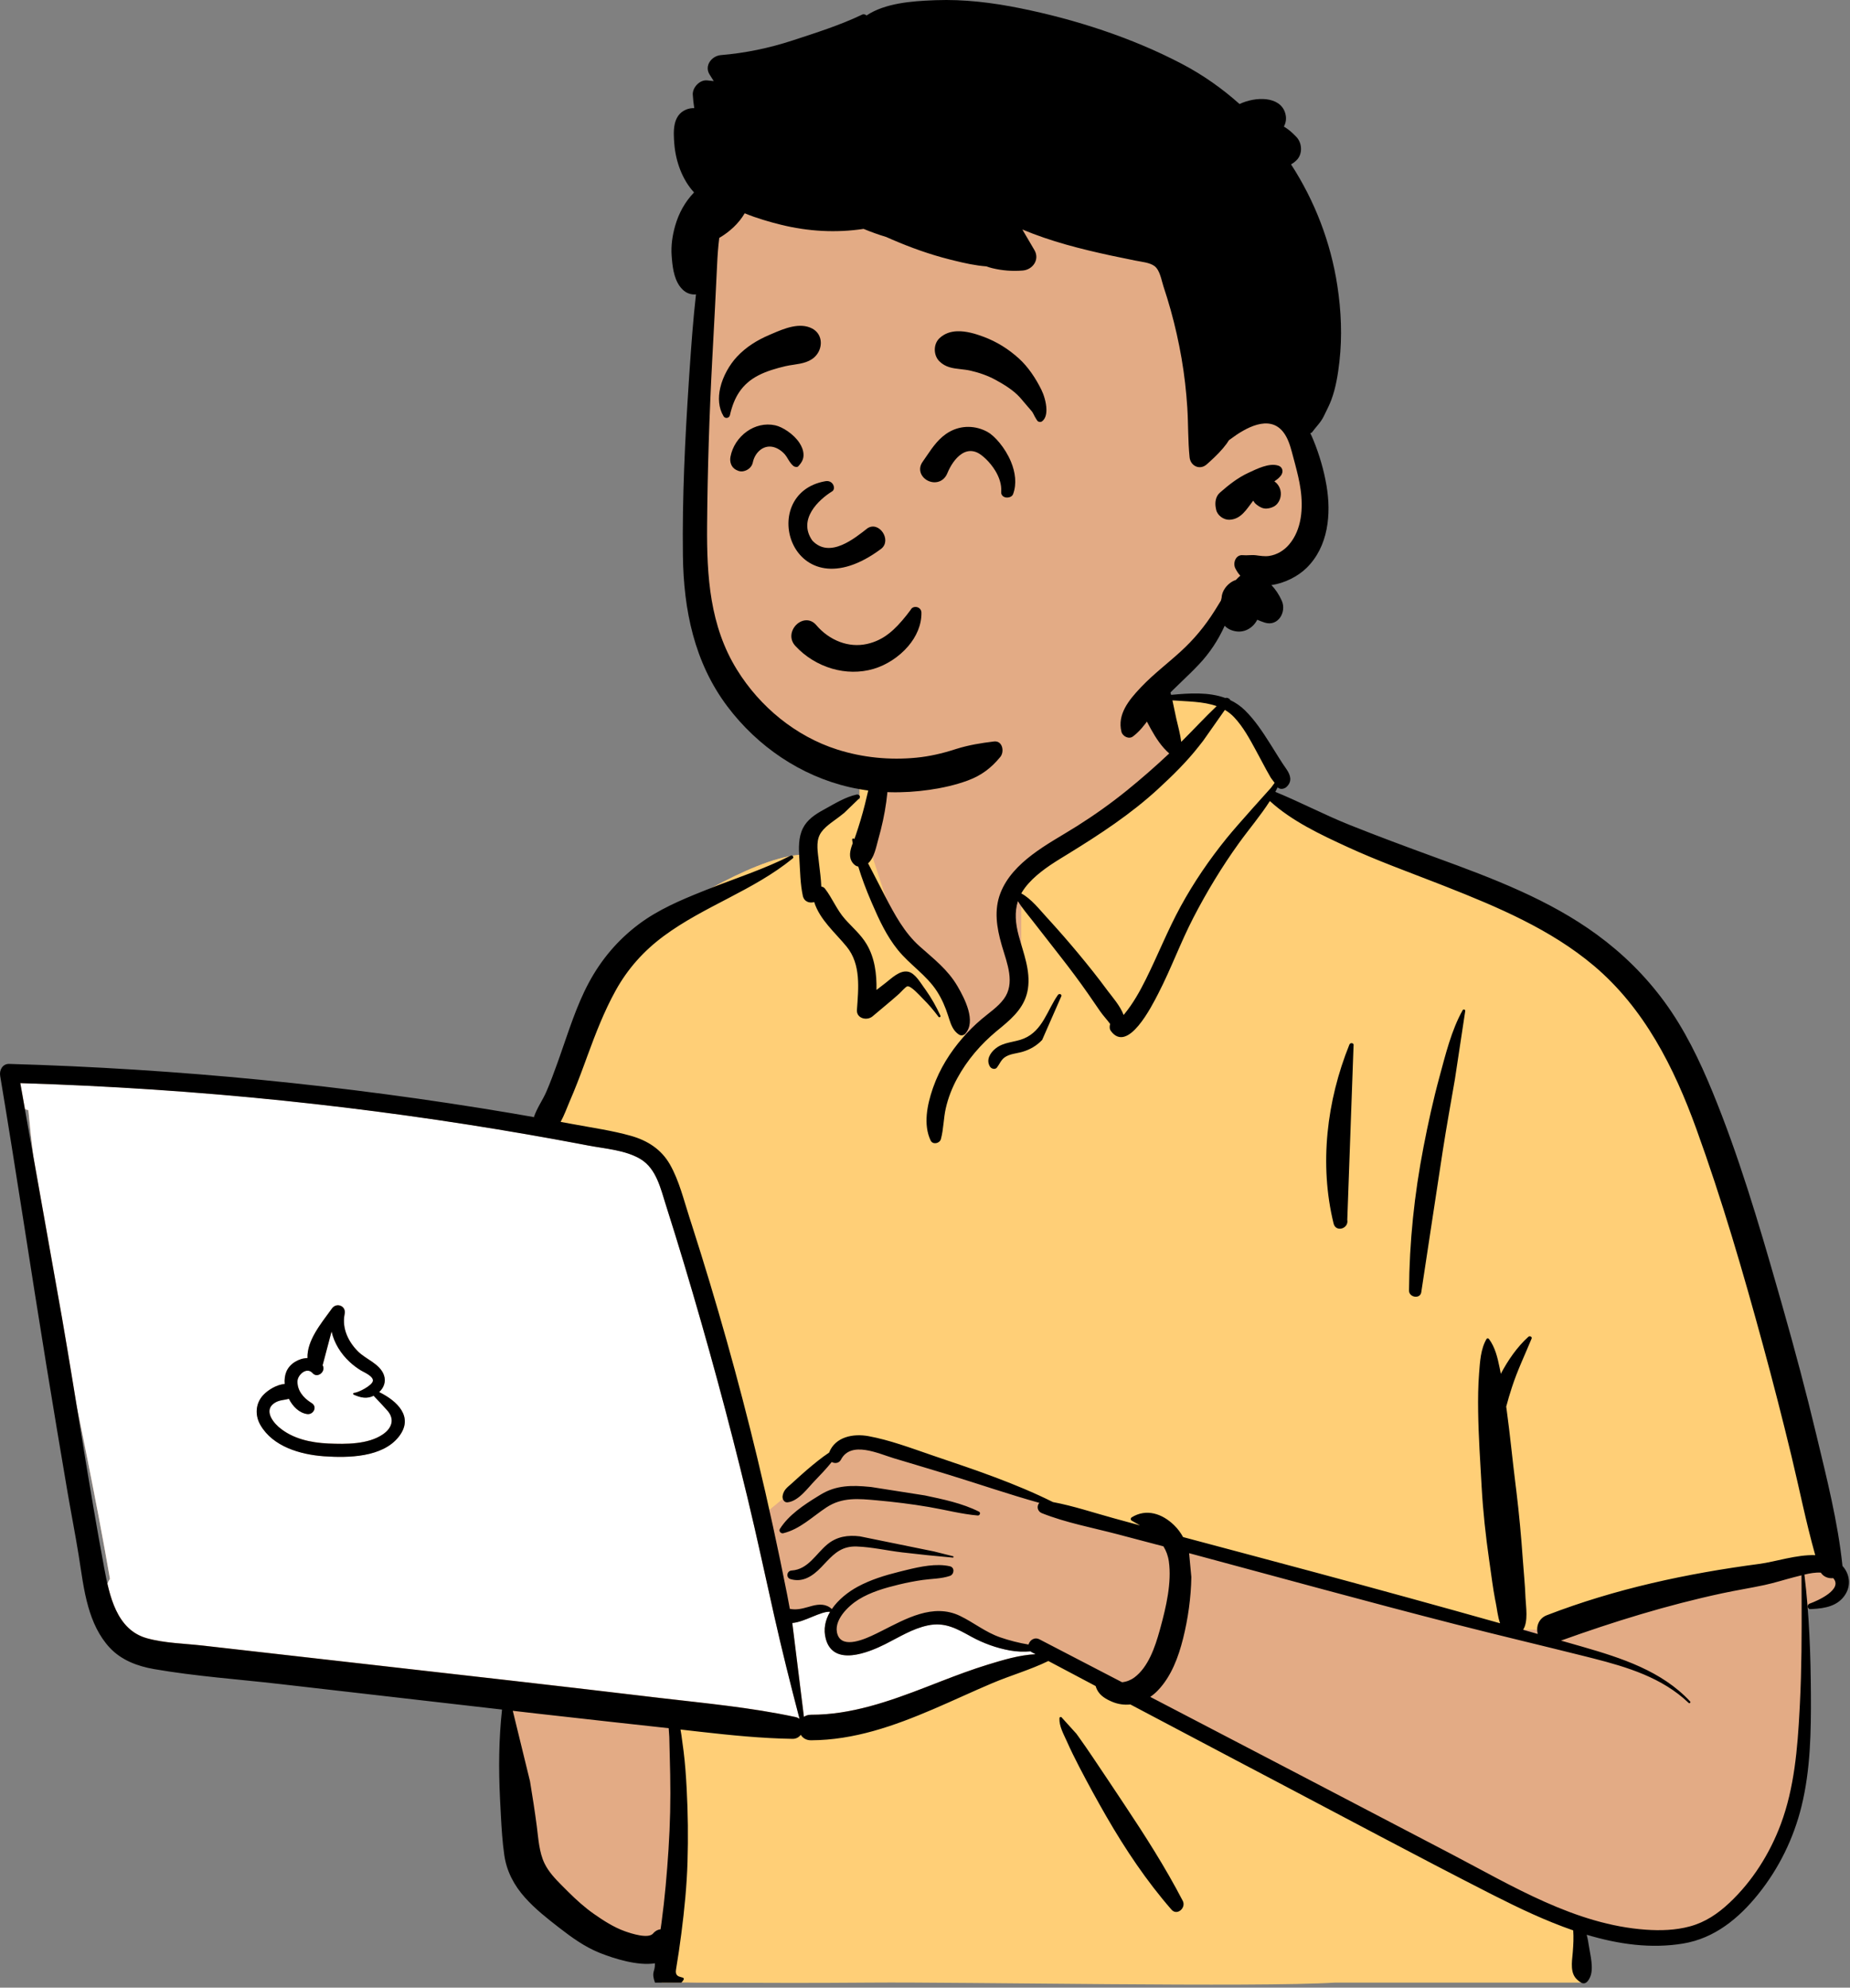 <svg width="283" height="304" viewBox="0 0 283 304" fill="none" xmlns="http://www.w3.org/2000/svg">
<rect x="0" y="0" width="283" height="304" fill="#808080" stroke="none"/>
<path fill-rule="evenodd" clip-rule="evenodd" d="M6.919 163.958C10.951 164.357 14.984 164.757 19.016 165.156C38.329 166.646 57.634 169.757 76.798 171.625C77.276 170.841 78.21 170.97 78.777 171.515C80.689 171.346 82.832 169.87 84.564 171.405C84.621 171.397 84.677 171.388 84.734 171.382C87.818 165.405 89.95 159.03 92.019 152.646C93.34 148.721 95.117 144.922 98.401 142.287C104.005 138.359 116.844 130.394 123.425 130.729C123.534 129.54 124.083 128.314 124.985 127.521C122.997 124.1 130.944 121.868 131.505 122.265C131.146 110.834 136.471 100.908 148.213 98.632C158.732 96.418 173.694 96.047 179.352 107.146C179.974 107.076 186.331 107.042 186.946 107.112C187.902 105.889 198.404 117.477 194.1 121.511C232.583 138.7 254.464 136.649 265.116 184.969C266.556 189.509 266.66 194.476 268.181 198.914C273.591 211.668 277.978 225.249 279.07 239.127C281.708 239.809 282.011 244.504 278.956 245.184C277.789 245.443 276.814 245.798 275.963 246.471C276.628 257.843 273.904 283.823 272.187 283.743C268.687 294.989 253.076 298.163 242.024 294.211C243.929 297.83 242.024 300.105 242.024 302.039C202.255 303.558 159.467 301.148 119.709 303.231C114.623 303.158 112.826 303.231 106.709 303.231C100.592 303.231 100.498 299.663 103.601 299.063L90.043 296.089C90.346 295.974 84.454 292.017 80.001 284.622C75.856 276.351 78.677 266.366 76.798 257.369C62.13 256.158 47.218 255.64 32.71 253.131C30.732 259.107 22.168 251.96 19.446 249.085C19.45 249.081 19.453 249.077 19.456 249.072C18.139 248.708 17.083 247.462 17.047 245.986C16.124 244.653 15.93 242.775 16.816 241.487C12.755 217.83 6.565 193.676 4.328 169.797C3.537 169.62 2.792 169.27 2.16 168.731L2.212 168.679C1.142 167.475 0.934 165.396 2.717 164.372C4.156 163.546 5.358 163.803 6.919 163.958Z" fill="#E3AB85"/>
<path fill-rule="evenodd" clip-rule="evenodd" d="M160.283 252.498L157.177 254.494L131.761 262.763L116.229 264.759L103.522 262.763V284.718L101.207 303.231C105.17 303.145 115.093 303.375 133.209 303.231C147.516 303.117 192.127 303.979 204.209 303.231H205.209C219.209 303.231 229.209 303.231 242.461 303.231V295.268L207.161 277.59L175.533 259.627L160.283 252.498ZM178.292 105.352L175.958 107.112L181.054 115.566L156.228 135.842V152.037L148.368 159.543L143.875 152.037L137.545 143.537L133.046 129.758L134.578 120.681L131.497 120.388C131.483 121.008 131.485 121.634 131.505 122.265C130.944 121.868 122.997 124.1 124.985 127.521C124.083 128.314 123.534 129.54 123.425 130.729C116.844 130.394 104.005 138.359 98.401 142.287C95.117 144.922 93.34 148.721 92.019 152.646L91.708 153.603L91.387 154.586L91.064 155.568C89.277 160.967 87.347 166.318 84.734 171.382C84.677 171.388 84.621 171.397 84.564 171.405C82.832 169.87 80.689 171.346 78.777 171.515C78.223 170.982 77.319 170.847 76.832 171.572L76.798 171.625L100.625 176.364L116.343 232.034L130.031 220.815L137.379 221.918L156.782 228.984L179.349 234.903L230.867 249.243H237.427L275.603 239.935L279.043 238.789C277.907 225.028 273.547 211.564 268.181 198.914C266.66 194.476 266.556 189.509 265.116 184.969C254.464 136.649 232.583 138.7 194.1 121.511C198.404 117.477 187.902 105.889 186.946 107.112L186.886 107.107L186.755 107.1L186.587 107.094C185.086 107.05 179.91 107.083 179.352 107.146C179.028 106.511 178.674 105.914 178.292 105.352Z" fill="#FFCF77"/>
<path fill-rule="evenodd" clip-rule="evenodd" d="M3.111 165.648L3.821 169.641C3.989 169.697 4.161 169.744 4.335 169.783C4.558 172.163 4.82 174.547 5.116 176.932L9.516 201.692C10.274 206.073 10.995 210.463 11.71 214.854L13.245 222.503C14.512 228.851 15.742 235.18 16.823 241.473C16.66 241.71 16.533 241.966 16.441 242.236L16.524 242.591L16.582 242.828L16.641 243.061C17.493 246.369 18.976 249.576 22.471 250.55C25.107 251.284 27.999 251.35 30.721 251.64L31.023 251.673L78.651 257.081C84.406 257.734 90.159 258.407 95.91 259.087L100.896 259.678C107.846 260.49 114.836 261.13 121.684 262.601C121.935 262.655 122.144 262.757 122.314 262.89C120.935 257.62 119.615 252.357 118.419 247.033C117.072 241.042 115.794 235.039 114.354 229.069C111.453 217.042 108.2 205.094 104.64 193.249C103.893 190.763 103.128 188.282 102.347 185.807L101.799 184.076L101.377 182.698C100.724 180.595 99.916 178.434 98.002 177.275C95.761 175.917 92.706 175.692 90.165 175.223L88.445 174.897C85.87 174.412 83.292 173.945 80.712 173.497C68.355 171.351 55.928 169.63 43.456 168.337C30.478 166.991 17.454 166.117 4.415 165.689L3.111 165.648ZM121.327 248.205L121.205 248.215L122.984 262.575C123.269 262.374 123.63 262.251 124.071 262.252C129.906 262.269 135.5 260.386 140.911 258.316L141.735 257.999L144.032 257.107C146.367 256.204 148.715 255.321 151.106 254.588L152.073 254.293L152.564 254.147C154.375 253.613 156.279 253.128 158.163 253.007L158.419 252.993L157.871 252.703C157.791 252.66 157.72 252.612 157.658 252.561C156.621 252.639 155.583 252.618 154.489 252.419C152.433 252.045 150.433 251.323 148.597 250.317L147.777 249.868L147.441 249.688L147.219 249.572L146.999 249.46C145.422 248.666 143.914 248.169 141.923 248.592C139.663 249.072 137.682 250.302 135.644 251.341L135.283 251.523L135.039 251.642L134.792 251.759L134.541 251.875C131.785 253.127 127.4 254.478 126.344 250.696C125.919 249.176 126.252 247.753 126.988 246.505C125.616 246.385 123.164 248.019 121.327 248.205ZM52.739 200.894L52.706 201.067C52.316 203.184 53.293 205.21 54.772 206.687C55.985 207.898 58.131 208.572 58.739 210.314C59.086 211.305 58.717 212.246 58.006 212.901L58.17 212.983L58.33 213.065L58.486 213.149L58.639 213.233L58.787 213.318C61.203 214.719 63.17 216.998 60.991 219.75C58.52 222.872 53.356 222.973 49.717 222.729L49.472 222.712C45.944 222.445 41.765 221.248 39.852 217.959C38.974 216.45 39.071 214.625 40.294 213.334C41.032 212.555 42.348 211.755 43.555 211.66C43.502 210.974 43.583 210.31 43.822 209.751C44.34 208.541 45.717 207.726 47.044 207.697C46.937 205.128 48.975 202.592 50.475 200.539L50.628 200.328L50.777 200.121C51.466 199.154 52.939 199.695 52.739 200.894ZM50.726 203.629L49.359 208.799L49.382 208.842C49.864 209.765 48.601 210.813 47.853 210.037L47.777 209.955C46.889 209.029 45.525 210.274 45.508 211.26C45.483 212.649 46.379 213.722 47.445 214.431L47.52 214.48L47.716 214.604C48.592 215.188 47.929 216.409 46.967 216.26C45.776 216.076 44.8 215.123 44.199 213.932C43.556 214.118 42.825 214.096 42.148 214.478C40.442 215.441 41.423 217.126 42.534 218.145L42.579 218.186L42.669 218.265C44.707 220.02 47.482 220.629 50.097 220.76L50.248 220.767C52.89 220.881 56.331 220.919 58.596 219.35C60.005 218.374 60.413 216.99 59.221 215.678C58.546 214.937 57.865 214.19 57.164 213.467C56.115 213.973 55.178 213.768 54.105 213.289C53.968 213.228 54.044 213.015 54.179 213.015C54.771 213.015 56.943 211.905 57.048 211.196C57.146 210.54 55.944 209.987 55.36 209.67L55.275 209.623L55.202 209.58C54.591 209.206 54.016 208.771 53.49 208.283C52.155 207.042 51.186 205.486 50.763 203.784L50.726 203.629Z" fill="white"/>
<path fill-rule="evenodd" clip-rule="evenodd" d="M178.619 104.568C177.42 101.528 173.37 102.71 173.822 105.904C174.092 107.817 175.13 109.838 176.062 111.515C176.821 112.88 177.687 114.212 178.861 115.235C176.771 117.203 174.602 119.1 172.378 120.901C169.951 122.866 167.399 124.677 164.761 126.342C162.448 127.801 160.03 129.095 157.85 130.76C155.823 132.309 153.976 134.171 153.036 136.603C152.035 139.192 152.47 141.866 153.207 144.453L153.292 144.746C154.045 147.309 155.349 150.399 153.541 152.814C152.62 154.043 151.282 154.914 150.127 155.897C149.1 156.771 148.137 157.721 147.253 158.741C145.325 160.966 143.758 163.469 142.769 166.258L142.68 166.511C141.832 168.98 141.212 172.005 142.358 174.429C142.687 175.124 143.747 174.898 143.931 174.222C144.347 172.689 144.326 171.084 144.675 169.529C145.038 167.912 145.642 166.378 146.431 164.926C147.959 162.117 150.027 159.718 152.47 157.69L153.202 157.089C155.108 155.509 156.859 153.834 157.246 151.22C157.66 148.423 156.551 145.759 155.837 143.111C155.34 141.267 155.177 139.498 155.715 137.831C156.371 138.913 157.267 139.94 157.976 140.856C159.387 142.681 160.811 144.495 162.232 146.313C163.688 148.176 165.109 150.069 166.462 152.011C167.067 152.88 167.666 153.754 168.263 154.629C168.711 155.286 169.337 155.943 169.826 156.614C169.707 156.973 169.716 157.386 169.932 157.68C172.526 161.218 176.216 153.835 177.178 151.97C179.138 148.171 180.597 144.135 182.563 140.337C184.6 136.4 186.921 132.568 189.506 128.974C191.071 126.8 192.824 124.758 194.255 122.515C197.626 125.601 202.062 127.67 206.136 129.546C210.613 131.607 215.263 133.291 219.853 135.079L221.209 135.61C229.118 138.727 237.219 142.15 243.793 147.685C251.517 154.19 256.087 163.256 259.489 172.644C263.405 183.452 266.645 194.552 269.665 205.644C271.211 211.32 272.677 217.021 274.056 222.74C275.271 227.779 276.278 232.868 277.684 237.855C274.832 237.753 271.579 238.868 269.144 239.19C258.046 240.657 247.098 242.995 236.62 247.043C235.326 247.543 234.951 248.848 235.233 249.906C234.487 249.693 233.741 249.477 232.994 249.266C233.812 248.001 233.422 245.739 233.357 244.337L233.354 244.24C233.287 242.372 233.087 240.501 232.957 238.636C232.709 235.081 232.386 231.552 231.957 228.017L231.847 227.133C231.361 223.287 231.001 219.419 230.471 215.58L230.408 215.14C230.663 214.158 230.959 213.188 231.27 212.222C232.098 209.648 233.268 207.226 234.293 204.734C234.413 204.441 233.999 204.272 233.806 204.448C232.07 206.024 230.692 208.024 229.584 210.116C229.565 210.017 229.548 209.918 229.528 209.82L229.402 209.192C229.09 207.66 228.711 206.048 227.78 204.806C227.681 204.674 227.485 204.646 227.391 204.806C226.501 206.328 226.401 208.255 226.264 209.987C226.109 211.945 226.089 213.929 226.117 215.893C226.17 219.732 226.438 223.582 226.652 227.414C226.861 231.18 227.272 234.898 227.803 238.627L227.903 239.327C228.162 241.102 228.375 242.899 228.716 244.661L228.813 245.141C228.996 246.016 229.108 247.248 229.472 248.272C220.114 245.637 210.741 243.061 201.351 240.531C194.564 238.703 187.77 236.901 180.979 235.088C180.621 234.436 180.175 233.827 179.618 233.283C177.783 231.489 175.352 230.688 173.122 232.069C172.94 232.182 172.925 232.469 173.122 232.577C173.549 232.813 173.977 233.055 174.397 233.307L170.32 232.192C167.272 231.358 164.187 230.316 161.068 229.734C155.322 226.871 149.142 224.799 143.089 222.751L142.376 222.507C139.277 221.441 136.071 220.246 132.869 219.655C130.525 219.222 127.773 219.744 126.83 222.169C125.637 222.963 124.514 223.896 123.431 224.814C122.647 225.477 121.896 226.183 121.133 226.869L120.992 226.994C120.368 227.541 119.873 227.907 119.72 228.777C119.641 229.227 119.924 229.835 120.473 229.775C122.154 229.594 123.52 227.627 124.66 226.453C125.54 225.545 126.428 224.606 127.232 223.608C127.7 223.866 128.342 223.82 128.641 223.249C130.187 220.293 134.423 222.342 136.767 223.043L140.125 224.046C141.803 224.549 143.482 225.053 145.157 225.567C149.761 226.979 154.343 228.559 158.988 229.855C158.573 230.317 158.63 231.137 159.42 231.449C163.056 232.89 167.046 233.635 170.824 234.624C173.21 235.249 175.594 235.877 177.977 236.509C178.385 237.177 178.679 237.934 178.803 238.814C179.258 242.05 178.381 245.784 177.526 248.914L177.398 249.381C176.695 251.898 175.662 254.983 173.512 256.572C172.987 256.96 172.318 257.229 171.644 257.29C167.435 255.103 163.225 252.915 159.013 250.732C158.233 250.327 157.512 250.875 157.337 251.526C155.852 251.28 154.37 250.892 153.021 250.43C150.753 249.652 148.982 248.169 146.856 247.144C142.743 245.16 138.542 247.597 134.86 249.449L134.011 249.871C132.359 250.68 128.923 252.234 128.131 250.021C127.364 247.88 129.788 245.592 131.353 244.629C133.218 243.48 135.39 242.865 137.499 242.353C138.703 242.061 139.921 241.822 141.147 241.648C142.538 241.45 143.974 241.48 145.313 241.025C145.978 240.799 146.08 239.732 145.313 239.556C143.252 239.082 140.792 239.599 138.641 240.127L137.517 240.406C135.35 240.943 133.163 241.617 131.189 242.688C129.754 243.467 128.239 244.65 127.249 246.099C126.39 245.293 125.321 245.32 124.207 245.619L123.602 245.788C122.603 246.068 121.794 246.26 120.822 246.067C120.692 245.353 120.561 244.639 120.42 243.925C119.035 236.907 117.517 229.915 115.841 222.961C112.951 210.967 109.607 199.104 105.837 187.362L105.459 186.188C104.589 183.503 103.89 180.577 102.488 178.109C101.162 175.776 99.038 174.433 96.514 173.721C93.65 172.913 90.641 172.491 87.719 171.945C87.067 171.824 86.414 171.709 85.761 171.589C86.312 170.584 86.724 169.443 87.095 168.568L87.16 168.416C87.956 166.583 88.671 164.717 89.362 162.841L89.879 161.431C91.126 158.035 92.413 154.694 94.167 151.518C96.013 148.175 98.461 145.442 101.514 143.18C107.737 138.568 115.238 136.215 121.274 131.286C121.522 131.084 121.205 130.739 120.954 130.867C116.878 132.935 112.478 134.341 108.239 136.024L107.402 136.357C104.052 137.698 100.649 139.158 97.748 141.33C94.515 143.751 91.968 146.758 90.054 150.334C88.168 153.859 86.961 157.804 85.63 161.569L85.274 162.572C84.737 164.076 84.183 165.576 83.547 167.04C83.043 168.202 82.102 169.529 81.674 170.856C80.504 170.651 79.333 170.446 78.162 170.248C52.784 165.97 27.122 163.456 1.403 162.721C0.397 162.692 -0.123 163.662 0.025 164.548C2.493 179.284 4.686 194.07 7.093 208.817C8.144 215.253 9.215 221.684 10.312 228.113C10.867 231.369 11.509 234.614 12.035 237.875C12.46 240.509 12.768 243.164 13.498 245.737C14.152 248.044 15.155 250.268 16.803 252.028C18.58 253.926 21.06 254.844 23.557 255.278C29.894 256.379 36.394 256.829 42.783 257.562L76.797 261.47C76.299 266.031 76.262 270.522 76.49 275.137L76.62 277.656C76.727 279.682 76.854 281.712 77.142 283.717C77.503 286.233 78.643 288.363 80.322 290.242C81.864 291.968 83.736 293.44 85.558 294.851C87.449 296.316 89.403 297.73 91.626 298.636L91.915 298.751C93.865 299.52 97.524 300.711 100.19 300.276C100.209 301.731 99.592 301.487 100.19 303.231C102.209 303.231 102.209 303.231 104.233 303.231C105.507 301.865 103.107 303.033 103.409 301.251C103.722 299.397 103.993 297.536 104.233 295.67C104.698 292.063 105.06 288.423 105.17 284.785C105.284 281.049 105.24 277.308 105.041 273.576C104.938 271.66 104.811 269.745 104.57 267.841C104.467 267.029 104.362 266.216 104.242 265.406C104.199 265.111 104.15 264.817 104.098 264.523L107.151 264.871C111.832 265.399 116.515 265.875 121.23 265.949C121.788 265.958 122.217 265.701 122.498 265.327C122.797 265.819 123.318 266.171 124.064 266.168C130.647 266.143 136.778 263.97 142.766 261.408C145.784 260.117 148.756 258.718 151.778 257.438C154.6 256.243 157.616 255.39 160.369 254.043L167.604 257.875C167.658 258.063 167.726 258.242 167.798 258.391C168.269 259.362 169.198 259.888 170.146 260.285C171.057 260.666 172 260.785 172.918 260.689C178.405 263.592 183.894 266.492 189.386 269.386L194.879 272.277C205.823 278.031 216.725 283.879 227.738 289.497L228.549 289.909C232.353 291.835 236.438 293.788 240.659 295.244C240.735 296.323 240.687 297.373 240.598 298.514L240.576 298.763C240.45 300.113 240.18 301.804 241.252 302.764C241.81 303.264 242.498 303.879 243.186 302.513C243.874 301.147 243.256 298.993 243.038 297.509C242.961 296.981 242.866 296.438 242.727 295.912C247.567 297.367 252.553 298.072 257.478 297.255C262.273 296.461 265.987 293.411 268.981 289.68C272.14 285.743 274.386 281.155 275.59 276.237C276.961 270.641 277.051 264.861 277.019 259.128C276.985 253.024 276.761 246.889 276.026 240.826C276.831 240.635 277.725 240.47 278.539 240.527C278.942 241.178 279.724 241.452 280.431 241.368C281.968 243.079 278.07 244.829 276.824 245.267C276.391 245.419 276.437 246.128 276.936 246.107L277.251 246.092C279.176 245.988 281.165 245.656 282.297 243.85C283.204 242.402 282.931 240.687 281.85 239.506C281.136 232.688 279.428 226.049 277.839 219.398C276.28 212.87 274.546 206.384 272.708 199.93L271.884 197.042C268.99 186.923 265.965 176.723 261.972 167.006C259.979 162.154 257.683 157.392 254.57 153.161C251.668 149.217 248.242 145.843 244.305 142.961C236.964 137.587 228.35 134.341 219.887 131.247L219.508 131.109C215.122 129.507 210.747 127.886 206.411 126.151C202.576 124.616 198.902 122.67 195.086 121.112C195.21 120.884 195.329 120.655 195.445 120.422L195.515 120.482C195.527 120.492 195.54 120.501 195.553 120.51C195.936 120.779 196.501 120.647 196.818 120.345C197.711 119.494 197.408 118.55 196.812 117.668L196.735 117.555C196.006 116.524 195.355 115.434 194.682 114.365L194.261 113.697C193.131 111.911 191.944 110.114 190.438 108.638C189.741 107.955 188.977 107.443 188.168 107.062C188.237 106.914 187.631 106.612 187.459 106.764C184.895 105.817 181.946 106.016 179.152 106.277M78.442 261.658L82.006 262.068C85.927 262.518 89.849 262.954 93.772 263.385L102.293 264.32C102.314 264.81 102.373 265.29 102.384 265.66C102.44 267.57 102.481 269.48 102.521 271.39C102.599 275.219 102.513 279.051 102.263 282.873C102.021 286.575 101.703 290.279 101.207 293.956L101.106 294.691L101.047 295.078C100.643 295.117 100.246 295.311 99.916 295.71C99.195 296.578 96.586 295.734 95.567 295.368C93.891 294.766 92.312 293.748 90.856 292.728C89.434 291.732 88.153 290.57 86.922 289.347L85.916 288.341C84.914 287.336 83.911 286.266 83.298 285.002C82.465 283.287 82.358 281.183 82.114 279.316C81.813 277.02 81.456 274.724 81.077 272.439M181.9 237.553L182.269 237.651C195.697 241.254 209.106 244.963 222.575 248.406C229.241 250.111 235.938 251.691 242.612 253.363L243.692 253.636C248.957 254.979 254.286 256.596 258.317 260.452C258.466 260.594 258.682 260.376 258.542 260.225C254.197 255.555 248.017 253.577 242.083 251.864C240.986 251.547 239.888 251.237 238.791 250.922C246.861 248.018 255.058 245.491 263.444 243.688C265.604 243.224 267.788 242.883 269.946 242.418C271.451 242.092 272.921 241.622 274.41 241.233L275.581 240.935L275.596 244.673C275.616 249.966 275.607 255.255 275.339 260.548L275.288 261.528C274.976 267.418 274.489 273.431 272.419 278.984C270.737 283.497 268.056 287.749 264.549 291.036C262.775 292.699 260.867 293.994 258.509 294.633C256.32 295.227 254.026 295.296 251.775 295.138C240.979 294.378 231.369 288.456 221.992 283.554C206.653 275.535 191.312 267.52 175.958 259.532C176.373 259.246 176.764 258.916 177.119 258.545C179.178 256.398 180.264 253.459 180.978 250.612C181.737 247.582 182.191 244.335 182.244 241.207M162.363 262.628C162.227 262.554 162.07 262.646 162.064 262.801C162.016 263.985 162.664 265.153 163.149 266.219L163.2 266.333C163.788 267.655 164.432 268.958 165.098 270.241C166.43 272.805 167.814 275.341 169.258 277.841C172.162 282.871 175.389 287.69 179.204 292.069C180.065 293.059 181.482 291.79 180.93 290.725C178.264 285.59 175.156 280.741 171.957 275.935C170.355 273.528 168.755 271.119 167.138 268.724C166.463 267.724 165.78 266.728 165.078 265.747L164.655 265.16M3.104 165.662C16.579 166.073 30.038 166.96 43.449 168.351C55.922 169.644 68.348 171.365 80.705 173.511C83.285 173.959 85.863 174.426 88.438 174.911L89.982 175.204C92.557 175.697 95.702 175.9 97.995 177.289C100.412 178.753 101.065 181.813 101.869 184.336C102.815 187.304 103.736 190.28 104.633 193.263C108.193 205.109 111.446 217.056 114.347 229.083C115.787 235.053 117.065 241.056 118.412 247.047C119.608 252.371 120.928 257.634 122.307 262.904C122.137 262.771 121.928 262.669 121.677 262.615C114.829 261.144 107.839 260.505 100.89 259.692L100.217 259.613C93.028 258.759 85.838 257.912 78.644 257.095L31.016 251.687C28.207 251.368 25.197 251.325 22.464 250.564C17.816 249.269 16.727 244.023 15.947 239.845L15.924 239.719C13.573 227.095 11.701 214.362 9.509 201.706M121.198 248.23C123.047 248.106 125.578 246.396 126.981 246.519C126.245 247.767 125.912 249.19 126.337 250.71C127.518 254.939 132.86 252.751 135.433 251.459C137.543 250.399 139.58 249.102 141.916 248.606C144.562 248.044 146.355 249.106 148.59 250.331C150.426 251.337 152.426 252.059 154.482 252.433C155.576 252.632 156.614 252.653 157.651 252.575C157.713 252.627 157.784 252.674 157.864 252.717L158.412 253.007C155.933 253.122 153.407 253.895 151.099 254.602C148.708 255.335 146.36 256.218 144.025 257.121L141.728 258.013C136.062 260.204 130.196 262.284 124.064 262.266C123.623 262.265 123.262 262.388 122.977 262.589M131.544 234.978C129.717 234.753 128.031 234.995 126.571 236.195C124.811 237.643 123.628 240.045 121.097 240.202C120.359 240.248 120.188 241.296 120.921 241.515C122.805 242.078 124.331 241.049 125.614 239.713L126.477 238.802C127.745 237.476 128.915 236.451 131.067 236.53C133.372 236.615 135.681 237.153 137.971 237.427C140.565 237.736 143.159 238 145.761 238.228C145.882 238.239 145.902 238.046 145.789 238.018L142.875 237.286M133.307 227.438L133.006 227.407C130.353 227.147 127.927 227.137 125.558 228.578L125.104 228.856C122.968 230.166 120.643 231.711 119.307 233.833C119.089 234.181 119.45 234.589 119.815 234.501C122.383 233.879 124.259 231.977 126.418 230.554C128.841 228.956 131.344 229.22 134.107 229.468C136.782 229.708 139.455 230.038 142.104 230.488C144.593 230.911 147.089 231.578 149.603 231.791L149.603 231.786C149.89 231.785 150.054 231.35 149.761 231.202C147.21 229.916 144.255 229.307 141.48 228.72M52.721 200.965C52.978 199.727 51.469 199.153 50.77 200.135L50.621 200.342C49.111 202.431 46.926 205.053 47.038 207.711C45.71 207.74 44.333 208.555 43.816 209.765C43.576 210.324 43.495 210.988 43.548 211.674C42.341 211.769 41.025 212.569 40.287 213.348C39.064 214.639 38.967 216.464 39.845 217.973C41.758 221.262 45.937 222.459 49.465 222.726L49.591 222.735C53.235 222.989 58.486 222.921 60.984 219.764C63.395 216.719 60.731 214.254 57.999 212.915C58.71 212.26 59.079 211.32 58.732 210.328C58.124 208.586 55.978 207.913 54.765 206.701C53.286 205.224 52.309 203.199 52.699 201.081M50.719 203.643C51.121 205.406 52.108 207.019 53.483 208.297C54.009 208.785 54.584 209.22 55.195 209.594L55.269 209.637C55.811 209.945 57.144 210.521 57.041 211.21C56.936 211.919 54.764 213.029 54.172 213.029C54.037 213.029 53.961 213.242 54.099 213.303C55.171 213.782 56.108 213.987 57.157 213.481C57.858 214.204 58.539 214.951 59.214 215.692C60.406 217.004 59.998 218.388 58.589 219.365C56.325 220.933 52.883 220.895 50.241 220.781C47.582 220.666 44.74 220.068 42.663 218.279L42.572 218.2C41.443 217.186 40.412 215.468 42.141 214.492C42.818 214.11 43.549 214.132 44.192 213.946C44.794 215.137 45.769 216.09 46.96 216.274C47.922 216.423 48.585 215.202 47.709 214.618L47.513 214.494C46.414 213.786 45.476 212.695 45.501 211.275C45.518 210.288 46.882 209.043 47.77 209.969L47.811 210.014C48.554 210.86 49.864 209.794 49.375 208.856L49.352 208.813M224.144 154.606C224.147 154.394 223.852 154.315 223.749 154.499C222.023 157.565 221.121 161.323 220.201 164.701C219.238 168.239 218.461 171.814 217.762 175.414C216.348 182.705 215.594 189.954 215.543 197.385C215.536 198.446 217.248 198.729 217.415 197.642C218.527 190.413 219.592 183.177 220.712 175.951C221.276 172.317 221.932 168.696 222.56 165.072M207.056 159.947C207.183 159.524 206.574 159.382 206.418 159.769C202.954 168.354 201.781 178.083 204.005 187.14C204.345 188.526 206.355 187.926 206.098 186.558M162.376 152.318C162.394 152.002 161.987 151.952 161.834 152.17C160.192 154.505 159.511 157.632 156.632 158.838C155.194 159.441 153.576 159.336 152.306 160.354C151.457 161.034 150.806 162.109 151.443 163.139C151.649 163.472 152.224 163.639 152.503 163.277C152.91 162.75 153.126 162.119 153.679 161.724C154.459 161.166 155.512 161.132 156.406 160.87C157.564 160.531 158.584 159.938 159.419 159.057M134.956 113.374C134.787 113.287 134.625 113.343 134.517 113.491C134.362 113.701 134.381 113.906 134.57 114.05C134.317 114.572 134.019 115.878 133.976 116.068C133.803 116.839 133.62 117.606 133.427 118.371C133.039 119.916 132.699 121.472 132.311 123.018C131.899 124.655 131.409 126.276 130.863 127.873C130.828 127.976 130.789 128.082 130.748 128.189L130.686 128.351L130.671 128.326C130.56 128.149 130.329 128.273 130.356 128.46C130.382 128.63 130.416 128.8 130.445 128.971L130.387 129.123C130.03 130.094 129.786 131.116 130.441 131.972C130.686 132.292 130.956 132.482 131.292 132.538C131.831 134.332 132.507 136.092 133.231 137.782L133.443 138.276C134.507 140.742 135.643 143.176 137.338 145.276C139.189 147.568 141.735 149.134 143.347 151.645C144.097 152.814 144.619 154.043 145.042 155.362L145.202 155.863C145.502 156.796 145.849 157.701 146.716 158.249C146.993 158.423 147.408 158.367 147.631 158.129C149.409 156.23 147.547 152.684 146.475 150.845C144.985 148.288 142.827 146.652 140.667 144.723C138.339 142.643 136.854 139.862 135.417 137.121C134.537 135.442 133.688 133.727 132.794 132.041C133.728 131.207 134.027 129.551 134.344 128.4L134.373 128.297C134.896 126.453 135.311 124.561 135.574 122.661C135.827 120.835 135.932 119.034 135.865 117.197L135.846 116.729M131.482 122.068C131.689 121.783 131.347 121.459 131.064 121.519C129.341 121.878 127.658 122.931 126.112 123.782L125.947 123.872C124.713 124.544 123.472 125.367 122.824 126.672C122.12 128.09 122.178 129.724 122.274 131.265L122.283 131.409C122.401 133.258 122.419 135.179 122.807 136.994C123.005 137.923 123.838 138.184 124.551 137.965C125.399 140.668 127.78 142.659 129.52 144.792C131.738 147.511 131.32 151.182 131.088 154.457C130.995 155.782 132.628 156.159 133.469 155.452L135.408 153.826C135.731 153.555 136.053 153.283 136.375 153.01C136.65 152.776 136.923 152.54 137.194 152.301L137.598 151.941C137.778 151.779 138.569 150.887 138.8 150.85C139.36 150.76 140.691 152.25 141.146 152.718L141.204 152.776C142.062 153.625 142.836 154.538 143.558 155.507C143.69 155.685 143.95 155.537 143.855 155.332C143.209 153.933 142.457 152.596 141.564 151.345L141.384 151.096C140.79 150.288 139.993 148.861 138.944 148.622C137.664 148.331 136.386 149.627 135.455 150.347L135.396 150.392C134.953 150.727 134.515 151.069 134.078 151.413C134.124 148.975 133.819 146.511 132.572 144.41C131.693 142.928 130.376 141.831 129.249 140.557C127.994 139.139 127.339 137.397 126.203 135.92C126.057 135.73 125.855 135.628 125.637 135.595C125.593 134.408 125.42 133.209 125.286 132.035L125.247 131.683C125.112 130.407 124.792 128.849 125.411 127.654C125.996 126.525 127.337 125.728 128.33 124.963L129.141 124.328M187.372 108.577C187.891 108.879 188.375 109.256 188.815 109.727C190.199 111.209 191.189 113.054 192.152 114.829C192.67 115.784 193.17 116.751 193.693 117.704C193.92 118.119 194.154 118.529 194.39 118.939C194.5 119.128 194.824 119.503 194.985 119.734C194.806 119.987 194.621 120.236 194.433 120.483C194.361 120.577 189.396 126.038 187.666 128.175C185.016 131.448 182.647 134.906 180.622 138.607C178.639 142.231 177.129 146.069 175.292 149.763C174.373 151.613 173.346 153.449 172.037 155.05C171.986 155.112 171.933 155.171 171.881 155.233C171.382 153.87 170.102 152.411 169.473 151.574L169.414 151.495C167.988 149.554 166.483 147.672 164.944 145.822C163.539 144.132 162.098 142.479 160.622 140.853L160.067 140.245C159.039 139.124 157.733 137.446 156.228 136.644C156.389 136.354 156.576 136.067 156.79 135.784C158.201 133.923 160.194 132.573 162.161 131.354L163.437 130.571C168.246 127.612 172.979 124.516 177.154 120.672C179.363 118.638 181.541 116.507 183.397 114.134L184.054 113.295M179.349 107.112C181.601 107.303 184.033 107.257 186.114 107.998C184.264 109.764 182.505 111.67 180.699 113.466C180.538 112.252 180.209 111.052 179.931 109.868" fill="black"/>
<path fill-rule="evenodd" clip-rule="evenodd" d="M107.843 65.336C108.429 60.165 107.671 49.357 107.62 48.7C107.299 44.549 109.235 28.157 112.896 29.668C119.036 24.785 127.214 23.707 134.862 23.192C150.747 22.122 167.645 24.578 179.911 35.316C185.977 40.892 191.883 49.003 191.408 57.448C196.919 65.453 204.689 76.433 197.822 85.791C195.488 88.781 191.778 89.895 188.846 92.159C182.948 96.937 179.248 103.795 173.294 108.545C157.52 122.783 130.735 125.757 115.237 109.563C103.253 97.834 105.191 80.288 107.299 65.336C108.716 55.283 106.7 75.423 107.843 65.336Z" fill="#E3AB85"/>
<path fill-rule="evenodd" clip-rule="evenodd" d="M156.082 1.264C151.834 0.403 147.471 -0.133 143.133 0.029L142.798 0.042C139.534 0.173 135.4 0.463 132.553 2.369C132.389 2.204 132.125 2.119 131.886 2.234C128.503 3.856 124.781 5.029 121.218 6.195C117.671 7.355 113.991 8.121 110.274 8.429C108.875 8.545 107.679 10.062 108.564 11.423C108.775 11.747 108.98 12.075 109.184 12.403C108.843 12.367 108.501 12.33 108.159 12.296C107.034 12.182 105.91 13.388 105.977 14.488C106.019 15.18 106.093 15.863 106.203 16.539C105.775 16.53 105.349 16.594 104.937 16.769C102.854 17.653 102.999 20.145 103.155 22.042C103.371 24.674 104.351 27.462 106.17 29.432C104.812 30.849 103.85 32.542 103.276 34.552C102.86 36.02 102.628 37.584 102.743 39.112L102.779 39.57C102.921 41.228 103.202 43.064 104.389 44.257C104.999 44.872 105.75 45.096 106.466 45.025C106.033 48.847 105.756 52.69 105.494 56.52L105.372 58.351C104.789 67.202 104.351 76.112 104.466 84.978C104.572 93.264 106.202 101.306 111.261 108.034C115.869 114.16 122.485 118.676 129.969 120.393C134.002 121.32 138.12 121.385 142.202 120.795C144.181 120.508 146.173 120.067 148.051 119.373C150.13 118.602 151.624 117.468 153.023 115.767C153.684 114.961 153.366 113.244 152.049 113.405C150.056 113.648 148.237 113.941 146.327 114.533L146.053 114.619C144.151 115.232 142.18 115.688 140.191 115.882C136.117 116.279 131.98 115.879 128.077 114.638C121.723 112.615 116.25 108.108 112.742 102.443C108.578 95.73 108.107 88.108 108.167 80.388C108.232 71.917 108.506 63.441 108.954 54.978L109.03 53.568C109.267 49.213 109.495 44.856 109.696 40.498C109.759 39.131 109.854 37.754 110.026 36.389C111.596 35.465 113.003 34.191 113.92 32.62C115.763 33.385 117.7 33.937 119.483 34.377C123.613 35.398 127.9 35.645 132.104 35.006C133.237 35.477 134.394 35.891 135.568 36.246C135.885 36.388 136.203 36.527 136.52 36.663C139.35 37.879 142.221 38.91 145.209 39.664L145.943 39.848C147.516 40.237 149.224 40.621 150.897 40.741C151.172 40.848 151.469 40.938 151.793 41.017C153.317 41.389 154.898 41.507 156.46 41.376C157.982 41.247 159.081 39.703 158.243 38.257C157.631 37.201 157.013 36.149 156.389 35.099C158.558 36.007 160.798 36.761 163.057 37.401C165.338 38.046 167.651 38.59 169.967 39.09C171.206 39.355 172.449 39.59 173.685 39.856C174.569 40.044 175.927 40.143 176.649 40.728C177.446 41.37 177.672 42.868 177.974 43.792C178.371 44.992 178.744 46.198 179.084 47.417C179.762 49.85 180.317 52.319 180.747 54.812C181.177 57.307 181.466 59.828 181.626 62.357C181.787 64.883 181.716 67.425 181.974 69.94C182.113 71.274 183.539 71.96 184.592 71.028C184.716 70.918 184.841 70.808 184.964 70.696L185.148 70.528C186.049 69.707 186.922 68.838 187.643 67.859C187.774 67.679 187.899 67.49 188.016 67.299C188.035 67.299 188.052 67.294 188.071 67.28L188.27 67.129C190.472 65.483 194.149 63.338 196.295 66.072C196.979 66.943 197.329 68.052 197.62 69.121L198.13 71.036C198.459 72.286 198.77 73.543 198.951 74.822C199.362 77.687 199.156 80.989 197.193 83.286C196.409 84.204 195.329 84.86 194.124 85.033C193.451 85.126 192.787 85.011 192.12 84.926C191.443 84.841 190.79 84.978 190.112 84.912C189.034 84.806 188.563 86.101 188.966 86.916C189.184 87.353 189.44 87.731 189.731 88.051C189.497 88.253 189.273 88.472 189.058 88.701C188.422 88.906 187.85 89.346 187.423 89.929C187.077 90.399 186.898 90.91 186.868 91.448C186.83 91.582 186.797 91.719 186.767 91.859L186.183 92.81C186.055 93.019 185.927 93.225 185.798 93.428C184.312 95.779 182.663 97.769 180.614 99.644C178.641 101.448 176.499 103.064 174.645 104.999L174.427 105.229C172.699 107.058 170.877 109.272 171.554 111.932C171.728 112.615 172.678 113.108 173.298 112.646C175.293 111.158 176.298 108.802 177.99 106.998C179.732 105.139 181.662 103.469 183.409 101.615C185.061 99.865 186.364 97.884 187.347 95.702C187.739 96.137 188.31 96.446 189.102 96.566C190.463 96.771 191.731 95.97 192.324 94.786C192.706 94.956 193.094 95.109 193.487 95.229C195.55 95.863 196.847 93.559 196.069 91.856C195.653 90.943 195.133 90.15 194.488 89.483C196.505 89.204 198.557 88.157 199.882 86.85C203.208 83.567 203.665 78.633 202.916 74.245C202.519 71.919 201.834 69.565 200.943 67.381C200.789 67.001 200.622 66.618 200.44 66.241C200.541 66.239 200.644 66.195 200.71 66.11C201.311 65.284 202.043 64.609 202.489 63.685C202.9 62.838 203.357 61.979 203.681 61.096C204.348 59.289 204.675 57.25 204.892 55.339C205.341 51.427 205.167 47.54 204.571 43.653C203.556 37.032 201.105 30.696 197.493 25.136C197.69 25.032 197.878 24.907 198.054 24.759L198.14 24.683L198.281 24.555C199.312 23.618 199.223 21.862 198.281 20.913L197.984 20.614C197.607 20.238 197.283 19.94 196.674 19.531C196.585 19.471 196.493 19.414 196.4 19.361C196.718 18.77 196.829 18.079 196.607 17.316C195.834 14.66 192.03 14.754 189.618 15.912C186.95 13.521 183.992 11.444 180.785 9.763C173.148 5.761 164.513 2.97 156.082 1.264ZM195.557 71.219C194.131 70.752 192.237 71.733 190.955 72.324C189.331 73.073 187.948 74.18 186.609 75.35C185.942 75.935 185.823 76.892 185.989 77.709C186.005 77.791 186.021 77.876 186.041 77.96C186.217 78.833 187.186 79.519 188.044 79.494C189.837 79.445 190.691 77.889 191.707 76.572C191.826 76.785 191.976 76.982 192.161 77.129L192.286 77.228C192.708 77.55 193.172 77.808 193.729 77.783C194.123 77.764 194.501 77.662 194.85 77.479C195.721 77.017 196.104 75.886 195.868 74.964C195.721 74.385 195.383 73.931 194.943 73.617L195.107 73.504C195.459 73.258 195.779 72.999 196.029 72.616L196.086 72.526H196.064C196.336 72.056 196.159 71.416 195.557 71.219Z" fill="black"/>
<path fill-rule="evenodd" clip-rule="evenodd" d="M127.27 102.262C129.334 102.867 131.55 102.921 133.655 102.297C135.564 101.73 137.524 100.484 138.929 98.835C140.177 97.371 140.985 95.591 140.954 93.691C140.95 93.474 140.873 93.293 140.755 93.152C140.628 93.001 140.45 92.897 140.26 92.852C140.065 92.805 139.858 92.822 139.682 92.903C139.522 92.976 139.386 93.1 139.3 93.282C139.084 93.569 138.869 93.851 138.653 94.126C136.917 96.292 135.236 97.911 132.626 98.492C131.209 98.807 129.795 98.667 128.497 98.187C127.107 97.672 125.851 96.767 124.867 95.609C124.422 95.085 123.897 94.872 123.384 94.868C122.802 94.864 122.227 95.137 121.794 95.574C121.368 96.004 121.083 96.587 121.057 97.197C121.034 97.733 121.207 98.292 121.667 98.791C123.182 100.436 125.145 101.64 127.27 102.262ZM127.333 75.127C125.217 76.427 121.992 79.459 124.269 82.682C126.949 85.525 130.808 82.266 132.709 80.792C134.472 79.65 136.453 82.588 134.817 83.921C121.077 94.203 115.501 75.467 126.263 73.598C127.448 73.392 127.888 74.725 127.333 75.127ZM147.132 69.405C147.812 68.966 148.612 68.815 149.499 69.222C150.192 69.541 151.408 70.603 152.254 71.999C152.832 72.954 153.243 74.074 153.157 75.241C153.137 75.512 153.237 75.712 153.393 75.86C153.516 75.976 153.695 76.062 153.904 76.089C154.082 76.112 154.281 76.091 154.443 76.04C154.75 75.943 154.913 75.741 154.975 75.576C155.567 73.987 155.312 72.213 154.648 70.612C153.752 68.452 152.125 66.643 151.059 66.059C149.235 65.061 147.084 65.015 145.257 66.032C143.702 66.898 142.73 68.296 141.763 69.721C141.558 70.024 141.354 70.324 141.143 70.62C140.72 71.212 140.678 71.799 140.842 72.302C141.023 72.86 141.485 73.33 142.063 73.577C142.598 73.804 143.218 73.836 143.766 73.602C144.23 73.405 144.655 73.02 144.924 72.366C145.378 71.265 146.133 70.051 147.132 69.405ZM112.583 71.854C113.049 72.099 113.414 72.173 113.93 72.017C114.216 71.93 114.499 71.764 114.72 71.54C114.939 71.319 115.097 71.043 115.159 70.738C115.31 69.984 115.718 69.278 116.3 68.817C116.797 68.424 117.425 68.216 118.121 68.333C118.872 68.46 119.588 68.947 120.081 69.521C120.246 69.713 120.375 69.931 120.505 70.148C120.748 70.553 120.984 70.93 121.319 71.228C121.446 71.341 121.637 71.419 121.822 71.419C121.898 71.419 121.974 71.407 122.047 71.384C122.795 70.626 122.938 70.05 122.914 69.479C122.889 68.881 122.656 68.275 122.278 67.71C121.393 66.383 119.713 65.296 118.579 65.049C117.026 64.712 115.484 65.117 114.248 65.994C112.975 66.896 112.033 68.296 111.739 69.874C111.668 70.254 111.698 70.665 111.841 71.02C111.981 71.368 112.225 71.665 112.583 71.854ZM143.707 55.265C144.639 56.183 145.742 56.325 146.858 56.451C147.478 56.522 147.973 56.579 148.46 56.69C149.799 56.996 151.122 57.456 152.329 58.118C153.591 58.811 154.966 59.646 155.956 60.716C156.191 60.971 156.413 61.238 156.635 61.505C156.837 61.75 157.033 61.985 157.238 62.211C157.474 62.472 157.698 62.744 157.921 63.017C158.059 63.246 158.087 63.303 158.114 63.361C158.156 63.45 158.205 63.549 158.26 63.655C158.336 63.8 158.425 63.959 158.519 64.103C158.674 64.367 158.757 64.439 158.829 64.472C158.949 64.525 159.062 64.552 159.172 64.537C159.275 64.524 159.372 64.474 159.468 64.392C159.946 63.984 160.087 63.313 160.073 62.601C160.051 61.521 159.657 60.325 159.293 59.59C158.448 57.882 157.277 56.107 155.868 54.832C154.26 53.377 152.501 52.275 150.481 51.516C149.226 51.044 147.772 50.611 146.404 50.666C145.42 50.705 144.48 51.001 143.704 51.739C143.227 52.193 142.998 52.838 142.998 53.482C142.998 54.14 143.236 54.801 143.707 55.265ZM110.688 63.668C110.747 63.767 110.829 63.834 110.921 63.875C111.016 63.917 111.123 63.93 111.226 63.912C111.328 63.895 111.425 63.848 111.502 63.777C111.575 63.708 111.632 63.617 111.657 63.506C112.275 60.76 113.477 58.716 116.041 57.398C117.302 56.75 118.753 56.338 120.126 56.01C120.525 55.914 120.947 55.852 121.371 55.79C122.702 55.593 124.042 55.369 124.91 54.281C125.432 53.627 125.652 52.789 125.528 52.023C125.411 51.302 124.994 50.641 124.236 50.245C122.349 49.258 120.004 50.226 118.099 51.05C117.957 51.111 117.819 51.171 117.683 51.229C115.819 52.024 114.12 53.074 112.723 54.574C111.614 55.765 110.587 57.525 110.173 59.336C109.829 60.842 109.91 62.38 110.688 63.668Z" fill="black"/>
</svg>
